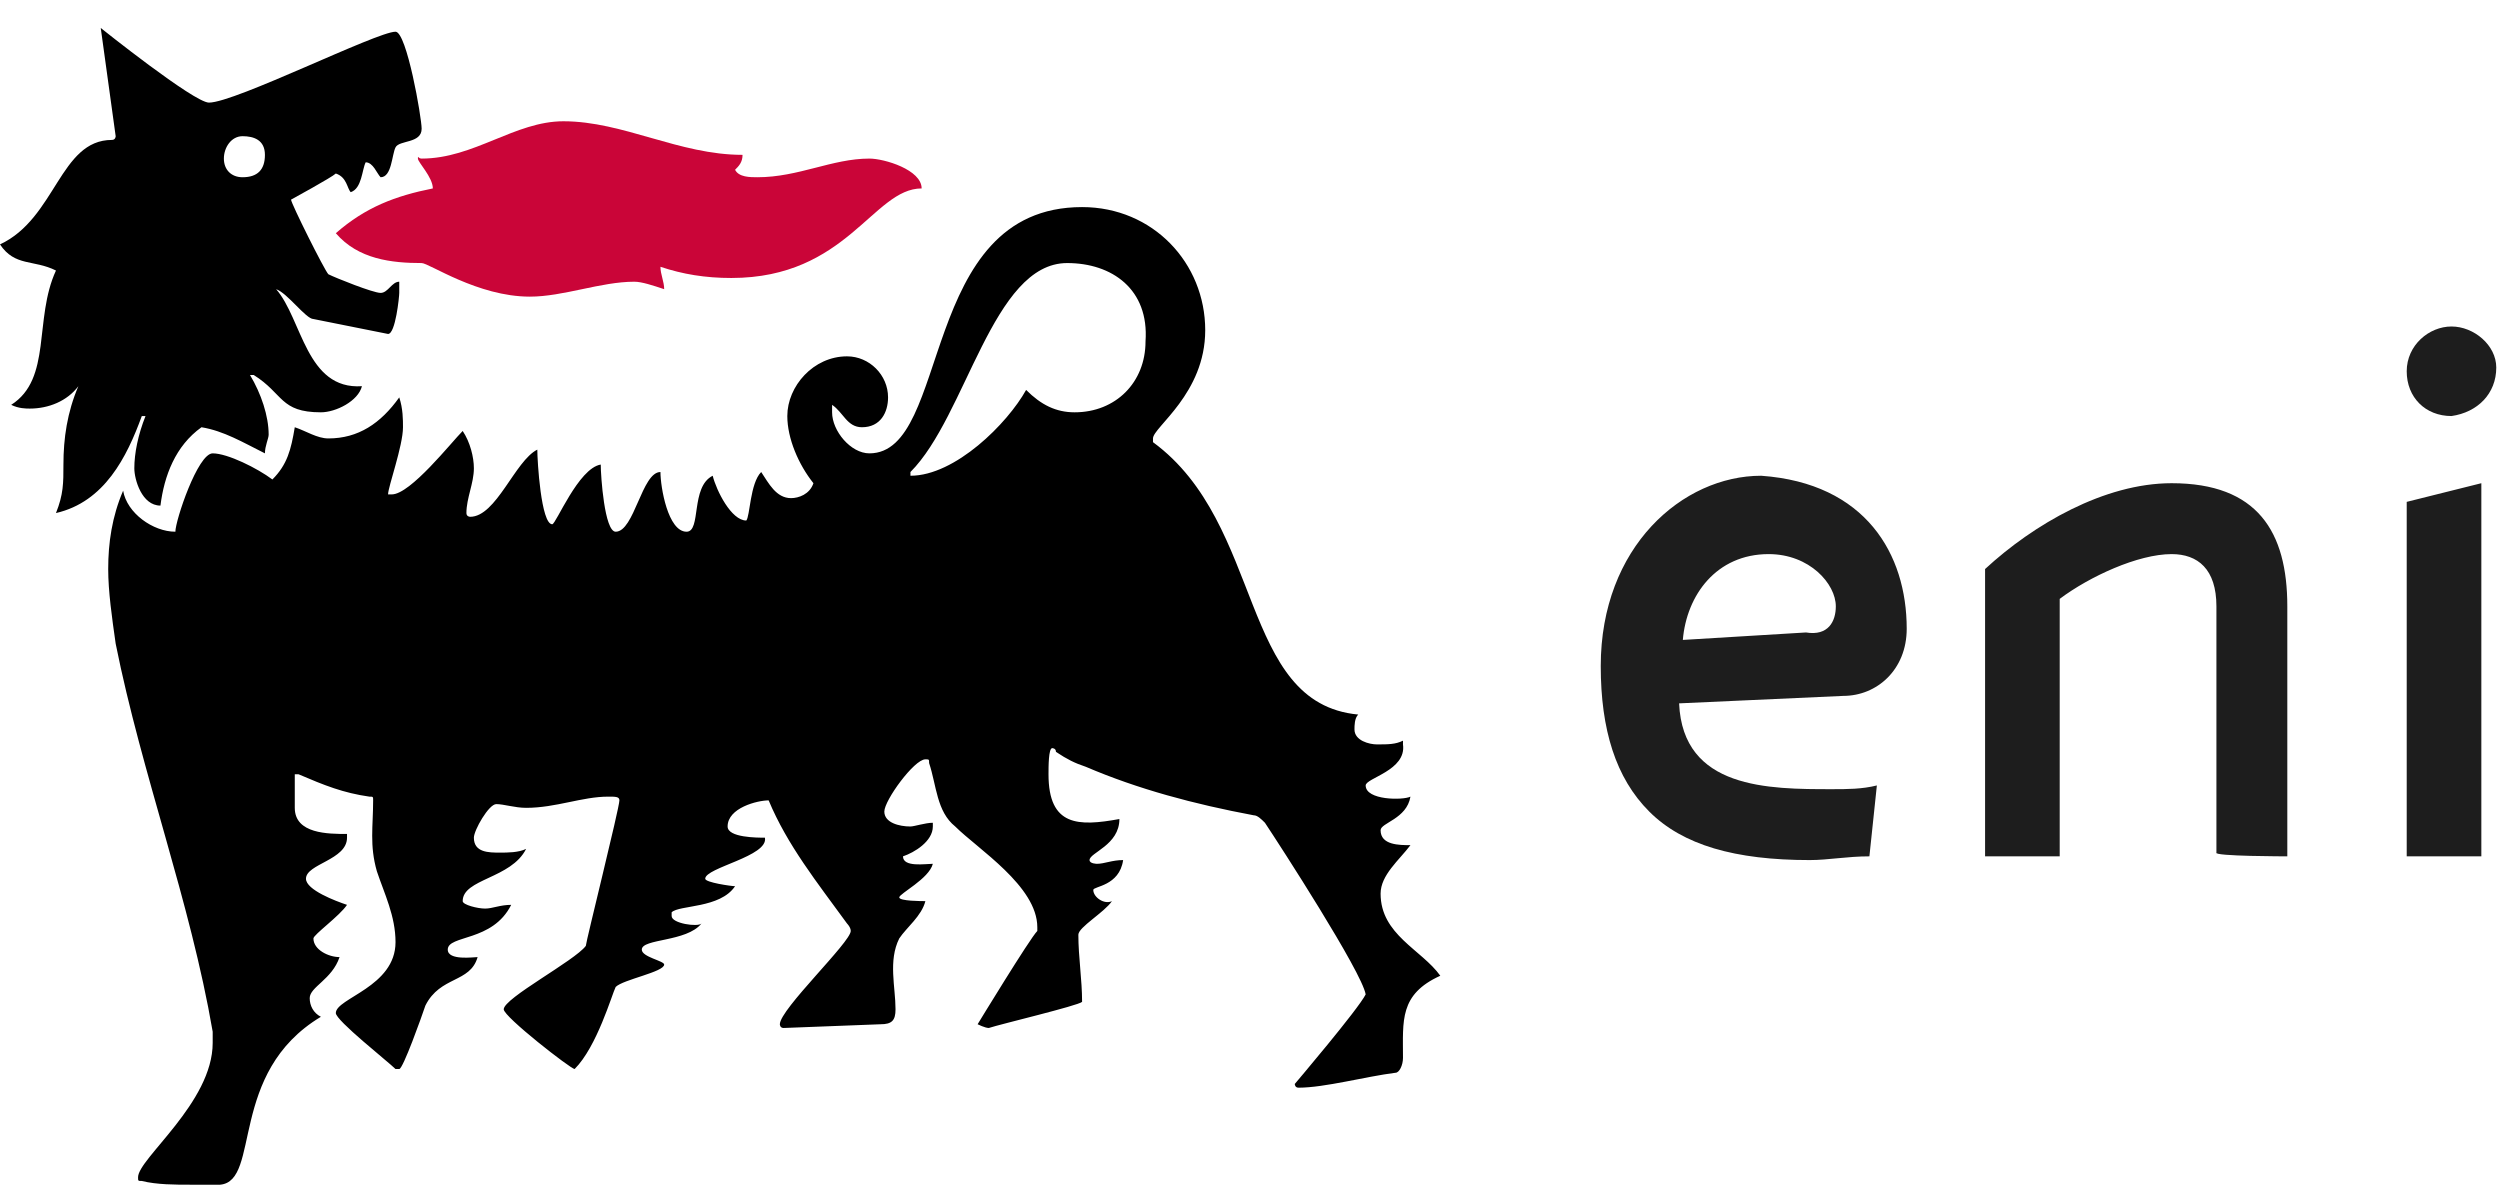 <svg width="67" height="32" viewBox="0 0 67 32" fill="none" xmlns="http://www.w3.org/2000/svg">
<path d="M10.6 3.95C10.5 4.15 10.5 4.75 10.2 4.75C10.1 4.65 10 4.35 9.8 4.35C9.7 4.55 9.7 5.05 9.4 5.15C9.3 5.05 9.3 4.75 9 4.65C8.9 4.75 7.8 5.35 7.8 5.35C7.8 5.45 8.7 7.25 8.8 7.35C9 7.45 10 7.85 10.2 7.85C10.4 7.85 10.5 7.55 10.7 7.55C10.7 7.65 10.7 7.65 10.7 7.85C10.7 7.95 10.6 8.95 10.4 8.95L8.4 8.55C8.2 8.55 7.7 7.85 7.4 7.75C8.1 8.55 8.2 10.45 9.7 10.35C9.6 10.75 9 11.05 8.6 11.05C7.5 11.05 7.6 10.55 6.8 10.05H6.7C7 10.55 7.2 11.15 7.2 11.65C7.2 11.75 7.1 11.95 7.1 12.15C6.5 11.85 6 11.55 5.4 11.45C4.7 11.95 4.4 12.75 4.3 13.55C3.8 13.55 3.6 12.85 3.6 12.55C3.6 12.15 3.7 11.65 3.9 11.15H3.8C3.4 12.25 2.8 13.45 1.5 13.75C1.7 13.25 1.7 12.95 1.7 12.45C1.7 11.75 1.8 11.05 2.1 10.35C1.8 10.75 1.3 10.95 0.8 10.95C0.7 10.95 0.5 10.95 0.3 10.85C1.4 10.15 0.9 8.55 1.5 7.25C0.9 6.95 0.4 7.15 0 6.55C1.5 5.85 1.6 3.75 3 3.75C3.1 3.75 3.1 3.65 3.1 3.65L2.7 0.75C2.7 0.75 5.2 2.75 5.6 2.75C6.3 2.75 10.1 0.85 10.6 0.85C10.9 0.85 11.3 3.15 11.3 3.45C11.3 3.85 10.7 3.75 10.6 3.95ZM37.6 28.35C37.6 28.55 37.5 28.75 37.4 28.75C36.6 28.85 35.5 29.15 34.8 29.15C34.7 29.15 34.7 29.05 34.7 29.05C34.7 29.05 36.4 27.05 36.6 26.65C36.5 26.05 34.3 22.65 33.9 22.05C33.8 21.95 33.7 21.85 33.6 21.85C32 21.55 30.5 21.15 29.1 20.55C28.8 20.45 28.6 20.35 28.3 20.15C28.3 20.05 28.2 20.05 28.2 20.05C28.1 20.05 28.1 20.55 28.1 20.75C28.1 22.15 28.9 22.15 30 21.95C30 22.65 29.2 22.85 29.2 23.05C29.2 23.15 29.4 23.15 29.4 23.15C29.6 23.15 29.8 23.05 30.1 23.05C30 23.75 29.3 23.75 29.3 23.85C29.3 24.05 29.6 24.25 29.8 24.15C29.6 24.45 28.9 24.85 28.9 25.05C28.9 25.65 29 26.25 29 26.85C28.9 26.95 26.8 27.45 26.5 27.55C26.4 27.55 26.2 27.45 26.2 27.45C26.2 27.45 27.6 25.15 27.8 24.95V24.85C27.8 23.75 26.2 22.75 25.6 22.15C25.1 21.75 25.1 21.05 24.9 20.45C24.9 20.35 24.9 20.35 24.8 20.35C24.5 20.35 23.7 21.45 23.7 21.75C23.7 22.05 24.1 22.15 24.4 22.15C24.5 22.15 24.8 22.05 25 22.05V22.15C25 22.55 24.5 22.85 24.2 22.95C24.2 23.25 24.8 23.15 25 23.15C24.9 23.55 24.1 23.95 24.1 24.05C24.1 24.15 24.7 24.15 24.8 24.15C24.7 24.55 24.3 24.85 24.1 25.15C23.8 25.75 24 26.45 24 27.05C24 27.35 23.9 27.45 23.6 27.45L21 27.55C20.9 27.55 20.9 27.45 20.9 27.45C20.9 27.05 22.8 25.25 22.8 24.95C22.8 24.85 22.7 24.75 22.7 24.75C21.9 23.65 21.1 22.65 20.6 21.45C20.3 21.45 19.5 21.65 19.5 22.15C19.5 22.45 20.3 22.45 20.5 22.45C20.6 22.95 18.9 23.25 18.9 23.55C18.9 23.65 19.6 23.75 19.7 23.75C19.3 24.35 18.2 24.25 18 24.45C18 24.45 18 24.45 18 24.55C18 24.75 18.7 24.85 18.8 24.75C18.4 25.25 17.2 25.15 17.2 25.45C17.2 25.65 17.8 25.75 17.8 25.85C17.8 26.05 16.7 26.25 16.5 26.45C16.4 26.65 16 28.05 15.4 28.65C15.3 28.65 13.5 27.25 13.5 27.05C13.5 26.75 15.4 25.75 15.7 25.35C15.7 25.25 16.6 21.65 16.6 21.45C16.6 21.35 16.5 21.35 16.3 21.35C15.6 21.35 14.9 21.65 14.1 21.65C13.8 21.65 13.5 21.55 13.3 21.55C13.1 21.55 12.7 22.25 12.7 22.45C12.7 22.85 13.1 22.85 13.4 22.85C13.6 22.85 13.9 22.85 14.1 22.75C13.7 23.55 12.4 23.55 12.4 24.15C12.4 24.25 12.8 24.35 13 24.35C13.2 24.35 13.4 24.25 13.7 24.25C13.2 25.25 12 25.05 12 25.45C12 25.75 12.7 25.65 12.8 25.65C12.6 26.35 11.8 26.15 11.4 26.95C11.3 27.25 10.8 28.65 10.7 28.65C10.6 28.65 10.6 28.65 10.6 28.65C10.4 28.45 9 27.35 9 27.15C9 26.75 10.6 26.45 10.6 25.25C10.6 24.55 10.3 23.95 10.1 23.35C9.9 22.65 10 22.15 10 21.45C10 21.35 10 21.35 9.9 21.35C9.2 21.25 8.7 21.05 8 20.75C8 20.75 8 20.75 7.9 20.75V21.65C7.9 22.35 8.8 22.35 9.3 22.35V22.45C9.3 23.05 8.2 23.15 8.2 23.55C8.2 23.85 9 24.15 9.3 24.25C9.1 24.55 8.4 25.05 8.4 25.15C8.4 25.45 8.8 25.65 9.1 25.65C8.9 26.25 8.3 26.45 8.3 26.75C8.3 26.95 8.4 27.15 8.6 27.25C6.1 28.75 7 31.65 5.9 31.75C5.6 31.75 5.3 31.75 5.1 31.75C4.7 31.75 4.2 31.75 3.8 31.65C3.7 31.65 3.7 31.65 3.7 31.55C3.7 31.05 5.7 29.55 5.7 27.95C5.7 27.85 5.7 27.75 5.7 27.65C5.1 24.15 3.8 20.75 3.1 17.25C3 16.55 2.9 15.85 2.9 15.25C2.9 14.55 3 13.85 3.3 13.15C3.4 13.75 4.1 14.25 4.7 14.25C4.7 13.95 5.3 12.15 5.7 12.15C6.1 12.15 6.9 12.55 7.3 12.85C7.7 12.45 7.8 12.05 7.9 11.45C8.2 11.55 8.5 11.75 8.8 11.75C9.6 11.75 10.2 11.35 10.7 10.65C10.8 10.95 10.8 11.25 10.8 11.45C10.8 11.95 10.4 13.05 10.4 13.25H10.5C11 13.25 12.1 11.85 12.4 11.55C12.6 11.85 12.7 12.25 12.7 12.55C12.7 12.95 12.5 13.35 12.5 13.75C12.5 13.85 12.6 13.85 12.6 13.85C13.3 13.85 13.8 12.35 14.4 12.05C14.4 12.35 14.5 14.05 14.8 14.05C14.9 14.05 15.5 12.55 16.1 12.45C16.1 12.75 16.2 14.25 16.5 14.25C17 14.25 17.2 12.65 17.7 12.65C17.7 13.05 17.9 14.25 18.4 14.25C18.8 14.25 18.5 13.05 19.1 12.75C19.2 13.15 19.6 13.95 20 13.95C20.1 13.85 20.1 12.95 20.4 12.65C20.6 12.95 20.8 13.35 21.2 13.35C21.4 13.35 21.7 13.25 21.8 12.95C21.4 12.45 21.1 11.75 21.1 11.15C21.1 10.35 21.8 9.55 22.7 9.55C23.3 9.55 23.8 10.05 23.8 10.65C23.8 11.05 23.6 11.45 23.1 11.45C22.7 11.45 22.6 11.05 22.3 10.85C22.3 10.95 22.3 10.95 22.3 11.05C22.3 11.55 22.8 12.15 23.3 12.15C25.5 12.15 24.6 5.55 29 5.55C30.9 5.55 32.3 7.05 32.3 8.85C32.3 10.55 30.9 11.45 30.9 11.75V11.85C33.9 14.05 33.2 18.85 36.4 19.15C36.3 19.25 36.3 19.45 36.3 19.55C36.3 19.85 36.7 19.95 36.9 19.95C37.2 19.95 37.4 19.95 37.6 19.85V19.95C37.7 20.65 36.6 20.85 36.6 21.05C36.6 21.45 37.6 21.45 37.8 21.35C37.7 21.95 37 22.05 37 22.25C37 22.65 37.5 22.65 37.8 22.65C37.5 23.05 37 23.45 37 23.95C37 25.05 38.1 25.45 38.6 26.15C37.5 26.65 37.6 27.35 37.6 28.35ZM6.5 3.65C6.2 3.65 6 3.95 6 4.25C6 4.55 6.2 4.75 6.5 4.75C6.9 4.75 7.1 4.55 7.1 4.15C7.1 3.75 6.8 3.65 6.5 3.65ZM28.6 7.05C26.6 7.05 25.9 11.15 24.4 12.65V12.75C25.6 12.75 27 11.35 27.5 10.45C27.9 10.85 28.3 11.05 28.8 11.05C29.9 11.05 30.7 10.25 30.7 9.15C30.8 7.75 29.8 7.05 28.6 7.05Z" fill="black"/>
<path d="M19.6 7.45C18.9 7.45 18.3 7.35 17.7 7.15C17.7 7.35 17.8 7.55 17.8 7.75C17.5 7.65 17.2 7.55 17 7.55C16.1 7.55 15.1 7.95 14.2 7.95C12.8 7.95 11.5 7.05 11.3 7.05C10.5 7.05 9.6 6.95 9 6.25C9.8 5.55 10.6 5.25 11.6 5.05C11.6 4.75 11.2 4.35 11.2 4.25C11.2 4.15 11.2 4.25 11.3 4.25C12.7 4.25 13.8 3.25 15.1 3.25C16.7 3.25 18.2 4.15 19.9 4.15C19.9 4.35 19.8 4.45 19.7 4.55C19.8 4.75 20.1 4.75 20.3 4.75C21.4 4.75 22.3 4.25 23.3 4.25C23.7 4.25 24.7 4.55 24.7 5.05C23.4 5.05 22.7 7.45 19.6 7.45Z" fill="#CA0538"/>
<path d="M51.1 16.85C51.1 17.95 50.3 18.65 49.4 18.65L45 18.85C45.1 21.15 47.4 21.15 49.1 21.15C49.5 21.15 49.9 21.15 50.3 21.05L50.1 22.95C49.5 22.95 49 23.05 48.5 23.05C46.5 23.05 45.1 22.65 44.2 21.75C43.3 20.85 42.9 19.55 42.9 17.85C42.9 14.65 45.1 12.75 47.2 12.75C50 12.95 51.1 14.85 51.1 16.85ZM49.2 16.25C49.2 15.65 48.5 14.85 47.4 14.85C46 14.85 45.2 15.95 45.1 17.15L48.4 16.95C49 17.05 49.2 16.65 49.2 16.25ZM61.3 22.95V16.25C61.3 14.25 60.5 12.95 58.2 12.95C56.4 12.95 54.5 14.05 53.2 15.25V22.95H55.2V16.05C56 15.45 57.3 14.85 58.2 14.85C58.9 14.85 59.4 15.25 59.4 16.25V22.85C59.3 22.95 61.3 22.95 61.3 22.95ZM66.9 9.85C66.9 9.25 66.3 8.75 65.7 8.75C65.1 8.75 64.5 9.25 64.5 9.95C64.5 10.65 65 11.15 65.7 11.15C66.4 11.05 66.9 10.55 66.9 9.85ZM66.5 22.95V12.95L64.5 13.45V22.95H66.5Z" fill="#1D1D1D"/>
</svg>
